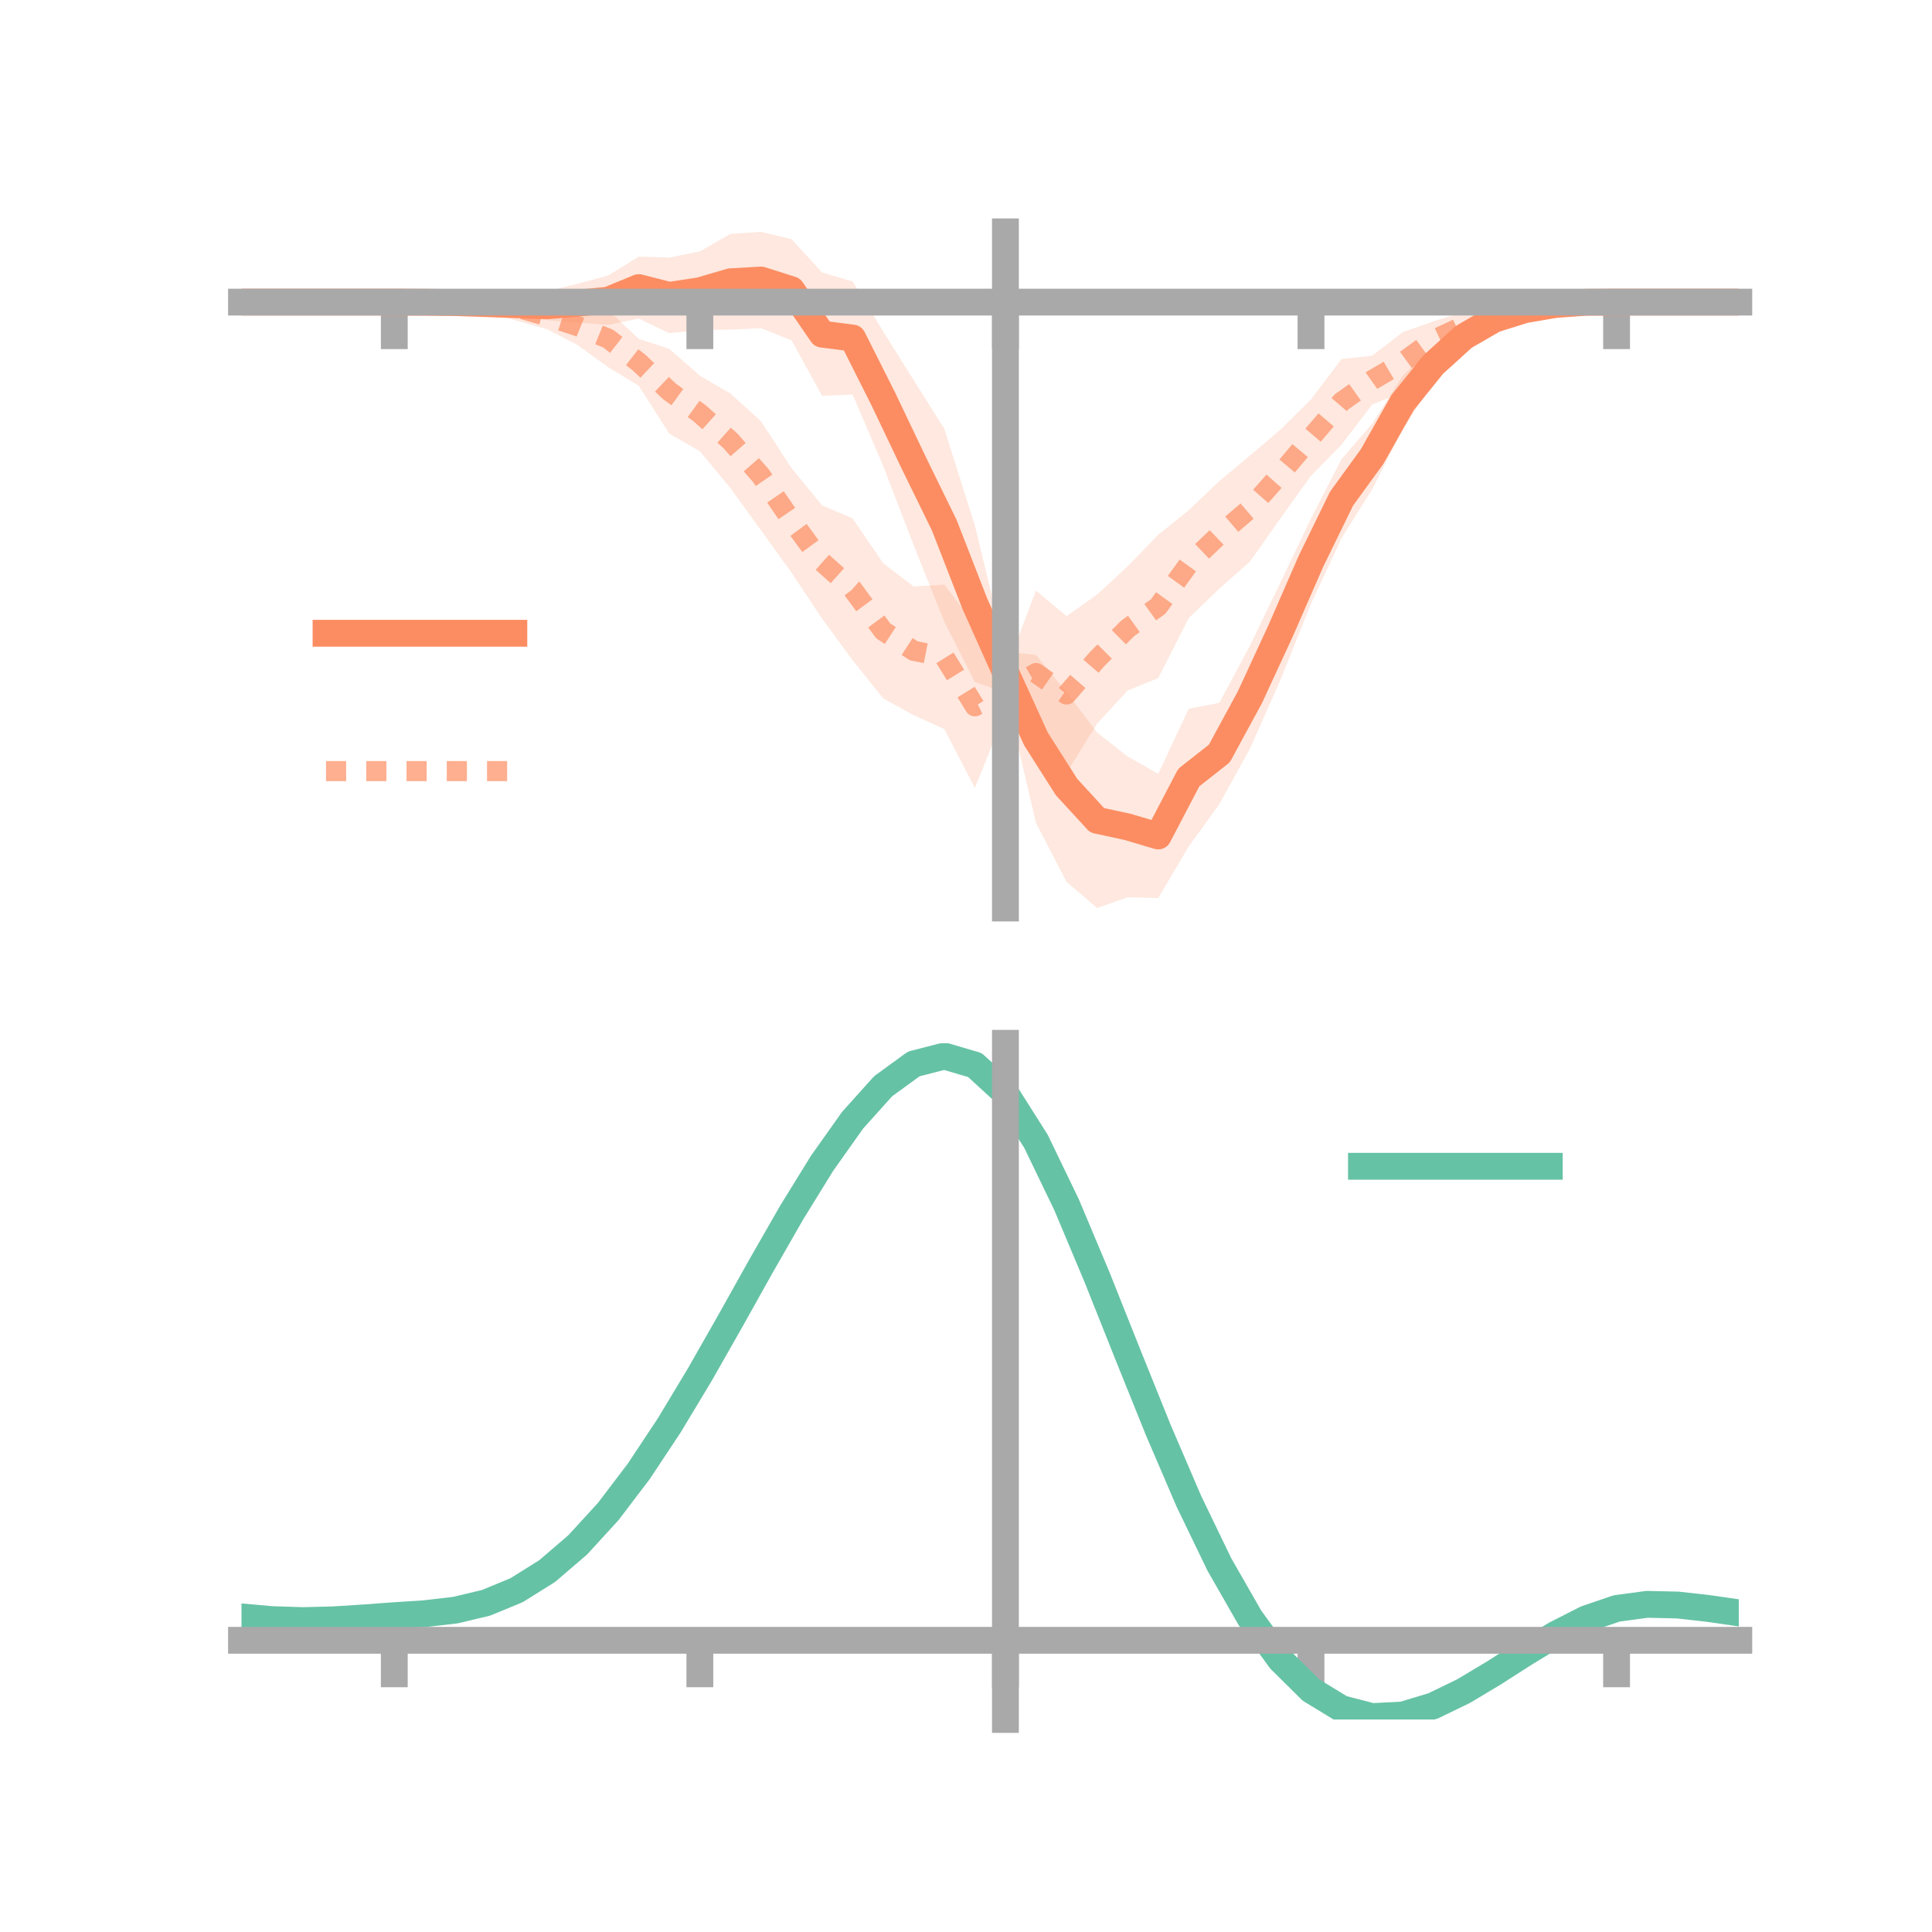 <?xml version="1.0" encoding="utf-8" standalone="no"?>
<!DOCTYPE svg PUBLIC "-//W3C//DTD SVG 1.1//EN"
  "http://www.w3.org/Graphics/SVG/1.1/DTD/svg11.dtd">
<!-- Created with matplotlib (https://matplotlib.org/) -->
<svg height="144pt" version="1.1" viewBox="0 0 144 144" width="144pt" xmlns="http://www.w3.org/2000/svg" xmlns:xlink="http://www.w3.org/1999/xlink">
 <defs>
  <style type="text/css">*{stroke-linecap:butt;stroke-linejoin:round;}</style>
 </defs>
 <g id="figure_1">
  <g id="patch_1">
   <path d="M 0 144 
L 144 144 
L 144 0 
L 0 0 
z
" style="fill:none;"/>
  </g>
  <g id="axes_1">
   <g id="patch_2">
    <path d="M 18 67.68 
L 129.6 67.68 
L 129.6 17.28 
L 18 17.28 
z
" style="fill:none;"/>
   </g>
   <g id="PolyCollection_1">
    <path clip-path="url(#pfcb68e507c)" d="M 18 22.518 
L 18 22.518 
L 20.278 22.518 
L 22.555 22.518 
L 24.833 22.518 
L 27.11 22.518 
L 29.388 22.518 
L 31.665 22.428 
L 33.943 22.295 
L 36.22 21.982 
L 38.498 21.924 
L 40.776 21.713 
L 43.053 21.153 
L 45.331 20.536 
L 47.608 19.126 
L 49.886 19.199 
L 52.163 18.742 
L 54.441 17.438 
L 56.718 17.28 
L 58.996 17.825 
L 61.273 20.31 
L 63.551 20.979 
L 65.829 24.71 
L 68.106 28.346 
L 70.384 31.962 
L 72.661 39.175 
L 74.939 48.574 
L 77.216 48.815 
L 79.494 51.599 
L 81.771 54.599 
L 84.049 56.386 
L 86.327 57.68 
L 88.604 52.823 
L 90.882 52.389 
L 93.159 48.131 
L 95.437 43.417 
L 97.714 38.651 
L 99.992 34.22 
L 102.269 31.585 
L 104.547 28.01 
L 106.824 25.812 
L 109.102 23.958 
L 111.38 22.947 
L 113.657 22.466 
L 115.935 22.428 
L 118.212 22.423 
L 120.49 22.518 
L 122.767 22.518 
L 125.045 22.518 
L 127.322 22.518 
L 129.6 22.518 
L 129.6 22.518 
L 129.6 22.518 
L 127.322 22.518 
L 125.045 22.518 
L 122.767 22.518 
L 120.49 22.518 
L 118.212 22.638 
L 115.935 22.956 
L 113.657 23.696 
L 111.38 24.637 
L 109.102 26.255 
L 106.824 28.541 
L 104.547 31.988 
L 102.269 36.473 
L 99.992 40.112 
L 97.714 45.005 
L 95.437 50.671 
L 93.159 55.81 
L 90.882 59.935 
L 88.604 63.088 
L 86.327 66.936 
L 84.049 66.878 
L 81.771 67.68 
L 79.494 65.724 
L 77.216 61.338 
L 74.939 51.602 
L 72.661 50.836 
L 70.384 46.344 
L 68.106 40.649 
L 65.829 34.729 
L 63.551 29.412 
L 61.273 29.499 
L 58.996 25.363 
L 56.718 24.46 
L 54.441 24.566 
L 52.163 24.598 
L 49.886 24.834 
L 47.608 23.746 
L 45.331 24.213 
L 43.053 24.042 
L 40.776 23.867 
L 38.498 23.499 
L 36.22 23.273 
L 33.943 22.812 
L 31.665 22.631 
L 29.388 22.518 
L 27.11 22.518 
L 24.833 22.518 
L 22.555 22.518 
L 20.278 22.518 
L 18 22.518 
z
" style="fill:#fc8d62;fill-opacity:0.2;"/>
   </g>
   <g id="PolyCollection_2">
    <path clip-path="url(#pfcb68e507c)" d="M 18 22.518 
L 18 22.518 
L 20.278 22.518 
L 22.555 22.518 
L 24.833 22.518 
L 27.11 22.518 
L 29.388 22.518 
L 31.665 22.403 
L 33.943 22.267 
L 36.22 22.1 
L 38.498 21.93 
L 40.776 22.603 
L 43.053 22.903 
L 45.331 23.113 
L 47.608 25.256 
L 49.886 26.004 
L 52.163 28.001 
L 54.441 29.329 
L 56.718 31.399 
L 58.996 34.89 
L 61.273 37.67 
L 63.551 38.641 
L 65.829 41.99 
L 68.106 43.714 
L 70.384 43.574 
L 72.661 46.554 
L 74.939 50.015 
L 77.216 44.02 
L 79.494 45.922 
L 81.771 44.316 
L 84.049 42.208 
L 86.327 39.863 
L 88.604 38.024 
L 90.882 35.859 
L 93.159 33.959 
L 95.437 32.024 
L 97.714 29.772 
L 99.992 26.76 
L 102.269 26.518 
L 104.547 24.763 
L 106.824 23.957 
L 109.102 23.241 
L 111.38 22.632 
L 113.657 22.372 
L 115.935 22.414 
L 118.212 22.4 
L 120.49 22.518 
L 122.767 22.518 
L 125.045 22.518 
L 127.322 22.518 
L 129.6 22.518 
L 129.6 22.518 
L 129.6 22.518 
L 127.322 22.518 
L 125.045 22.518 
L 122.767 22.518 
L 120.49 22.518 
L 118.212 22.652 
L 115.935 22.97 
L 113.657 23.536 
L 111.38 24.51 
L 109.102 25.317 
L 106.824 26.734 
L 104.547 29.237 
L 102.269 30.156 
L 99.992 33.142 
L 97.714 35.462 
L 95.437 38.63 
L 93.159 41.868 
L 90.882 43.871 
L 88.604 46.063 
L 86.327 50.541 
L 84.049 51.467 
L 81.771 53.936 
L 79.494 57.605 
L 77.216 56.313 
L 74.939 53.07 
L 72.661 58.73 
L 70.384 54.339 
L 68.106 53.309 
L 65.829 52.054 
L 63.551 49.213 
L 61.273 46.105 
L 58.996 42.682 
L 56.718 39.521 
L 54.441 36.384 
L 52.163 33.633 
L 49.886 32.323 
L 47.608 28.749 
L 45.331 27.37 
L 43.053 25.72 
L 40.776 24.538 
L 38.498 23.899 
L 36.22 23.259 
L 33.943 22.804 
L 31.665 22.66 
L 29.388 22.518 
L 27.11 22.518 
L 24.833 22.518 
L 22.555 22.518 
L 20.278 22.518 
L 18 22.518 
z
" style="fill:#fc8d62;fill-opacity:0.2;"/>
   </g>
   <g id="matplotlib.axis_1">
    <g id="xtick_1">
     <g id="line2d_1">
      <defs>
       <path d="M 0 0 
L 0 3.5 
" id="mf6e1f263b7" style="stroke:#a9a9a9;stroke-width:2;"/>
      </defs>
      <g>
       <use style="fill:#a9a9a9;stroke:#a9a9a9;stroke-width:2;" x="29.388" xlink:href="#mf6e1f263b7" y="22.518"/>
      </g>
     </g>
    </g>
    <g id="xtick_2">
     <g id="line2d_2">
      <g>
       <use style="fill:#a9a9a9;stroke:#a9a9a9;stroke-width:2;" x="52.163" xlink:href="#mf6e1f263b7" y="22.518"/>
      </g>
     </g>
    </g>
    <g id="xtick_3">
     <g id="line2d_3">
      <g>
       <use style="fill:#a9a9a9;stroke:#a9a9a9;stroke-width:2;" x="74.939" xlink:href="#mf6e1f263b7" y="22.518"/>
      </g>
     </g>
    </g>
    <g id="xtick_4">
     <g id="line2d_4">
      <g>
       <use style="fill:#a9a9a9;stroke:#a9a9a9;stroke-width:2;" x="97.714" xlink:href="#mf6e1f263b7" y="22.518"/>
      </g>
     </g>
    </g>
    <g id="xtick_5">
     <g id="line2d_5">
      <g>
       <use style="fill:#a9a9a9;stroke:#a9a9a9;stroke-width:2;" x="120.49" xlink:href="#mf6e1f263b7" y="22.518"/>
      </g>
     </g>
    </g>
   </g>
   <g id="matplotlib.axis_2"/>
   <g id="line2d_6">
    <path clip-path="url(#pfcb68e507c)" d="M 18 22.518 
L 20.278 22.518 
L 22.555 22.518 
L 24.833 22.518 
L 27.11 22.518 
L 29.388 22.518 
L 31.665 22.529 
L 33.943 22.554 
L 36.22 22.628 
L 38.498 22.711 
L 40.776 22.79 
L 43.053 22.598 
L 45.331 22.374 
L 47.608 21.436 
L 49.886 22.016 
L 52.163 21.67 
L 54.441 21.002 
L 56.718 20.87 
L 58.996 21.594 
L 61.273 24.904 
L 63.551 25.196 
L 65.829 29.72 
L 68.106 34.498 
L 70.384 39.153 
L 72.661 45.005 
L 74.939 50.088 
L 77.216 55.077 
L 79.494 58.661 
L 81.771 61.139 
L 84.049 61.632 
L 86.327 62.308 
L 88.604 57.956 
L 90.882 56.162 
L 93.159 51.971 
L 95.437 47.044 
L 97.714 41.828 
L 99.992 37.166 
L 102.269 34.029 
L 104.547 29.999 
L 106.824 27.176 
L 109.102 25.106 
L 111.38 23.792 
L 113.657 23.081 
L 115.935 22.692 
L 118.212 22.531 
L 120.49 22.518 
L 122.767 22.518 
L 125.045 22.518 
L 127.322 22.518 
L 129.6 22.518 
" style="fill:none;stroke:#fc8d62;stroke-linecap:square;stroke-width:2;"/>
   </g>
   <g id="line2d_7">
    <path clip-path="url(#pfcb68e507c)" d="M 18 22.518 
L 20.278 22.518 
L 22.555 22.518 
L 24.833 22.518 
L 27.11 22.518 
L 29.388 22.518 
L 31.665 22.532 
L 33.943 22.535 
L 36.22 22.679 
L 38.498 22.915 
L 40.776 23.57 
L 43.053 24.311 
L 45.331 25.241 
L 47.608 27.003 
L 49.886 29.163 
L 52.163 30.817 
L 54.441 32.856 
L 56.718 35.46 
L 58.996 38.786 
L 61.273 41.888 
L 63.551 43.927 
L 65.829 47.022 
L 68.106 48.511 
L 70.384 48.956 
L 72.661 52.642 
L 74.939 51.543 
L 77.216 50.167 
L 79.494 51.764 
L 81.771 49.126 
L 84.049 46.837 
L 86.327 45.202 
L 88.604 42.043 
L 90.882 39.865 
L 93.159 37.913 
L 95.437 35.327 
L 97.714 32.617 
L 99.992 29.951 
L 102.269 28.337 
L 104.547 27 
L 106.824 25.346 
L 109.102 24.279 
L 111.38 23.571 
L 113.657 22.954 
L 115.935 22.692 
L 118.212 22.526 
L 120.49 22.518 
L 122.767 22.518 
L 125.045 22.518 
L 127.322 22.518 
L 129.6 22.518 
" style="fill:none;stroke:#fc8d62;stroke-dasharray:1.5,1.5;stroke-dashoffset:0;stroke-opacity:0.7;stroke-width:1.5;"/>
   </g>
   <g id="patch_3">
    <path d="M 74.939 67.68 
L 74.939 17.28 
" style="fill:none;stroke:#a9a9a9;stroke-linecap:square;stroke-linejoin:miter;stroke-width:2;"/>
   </g>
   <g id="patch_4">
    <path d="M 129.6 67.68 
L 129.6 17.28 
" style="fill:none;"/>
   </g>
   <g id="patch_5">
    <path d="M 18 22.518 
L 129.6 22.518 
" style="fill:none;stroke:#a9a9a9;stroke-linecap:square;stroke-linejoin:miter;stroke-width:2;"/>
   </g>
   <g id="patch_6">
    <path d="M 18 17.28 
L 129.6 17.28 
" style="fill:none;"/>
   </g>
   <g id="legend_1">
    <g id="line2d_8">
     <path d="M 24.3 47.2 
L 38.3 47.2 
" style="fill:none;stroke:#fc8d62;stroke-linecap:square;stroke-width:2;"/>
    </g>
    <g id="line2d_9"/>
    <g id="text_1">
     <!--   -->
     <g transform="translate(43.9 49.65)scale(0.07 -0.07)">
      <defs>
       <path id="DejaVuSans-32"/>
      </defs>
      <use xlink:href="#DejaVuSans-32"/>
     </g>
    </g>
    <g id="line2d_10">
     <path d="M 24.3 57.474 
L 38.3 57.474 
" style="fill:none;stroke:#fc8d62;stroke-dasharray:1.5,1.5;stroke-dashoffset:0;stroke-opacity:0.7;stroke-width:1.5;"/>
    </g>
    <g id="line2d_11"/>
    <g id="text_2">
     <!--   -->
     <g transform="translate(43.9 59.924)scale(0.07 -0.07)">
      <use xlink:href="#DejaVuSans-32"/>
     </g>
    </g>
   </g>
  </g>
  <g id="axes_2">
   <g id="patch_7">
    <path d="M 18 128.16 
L 129.6 128.16 
L 129.6 77.76 
L 18 77.76 
z
" style="fill:none;"/>
   </g>
   <g id="PolyCollection_3">
    <path clip-path="url(#pcf1c0c06fe)" d="M 18 120.554 
L 18 120.474 
L 20.278 120.686 
L 22.555 120.759 
L 24.833 120.697 
L 27.11 120.543 
L 29.388 120.368 
L 31.665 120.214 
L 33.943 119.943 
L 36.22 119.394 
L 38.498 118.443 
L 40.776 116.998 
L 43.053 115.007 
L 45.331 112.464 
L 47.608 109.398 
L 49.886 105.878 
L 52.163 102.005 
L 54.441 97.907 
L 56.718 93.738 
L 58.996 89.675 
L 61.273 85.905 
L 63.551 82.627 
L 65.829 80.044 
L 68.106 78.357 
L 70.384 77.76 
L 72.661 78.44 
L 74.939 80.563 
L 77.216 84.209 
L 79.494 88.999 
L 81.771 94.498 
L 84.049 100.297 
L 86.327 106.041 
L 88.604 111.429 
L 90.882 116.228 
L 93.159 120.269 
L 95.437 123.45 
L 97.714 125.732 
L 99.992 127.134 
L 102.269 127.727 
L 104.547 127.619 
L 106.824 126.946 
L 109.102 125.858 
L 111.38 124.517 
L 113.657 123.084 
L 115.935 121.719 
L 118.212 120.575 
L 120.49 119.802 
L 122.767 119.498 
L 125.045 119.555 
L 127.322 119.821 
L 129.6 120.162 
L 129.6 120.266 
L 129.6 120.266 
L 127.322 119.949 
L 125.045 119.702 
L 122.767 119.657 
L 120.49 119.968 
L 118.212 120.755 
L 115.935 121.93 
L 113.657 123.343 
L 111.38 124.828 
L 109.102 126.217 
L 106.824 127.342 
L 104.547 128.039 
L 102.269 128.16 
L 99.992 127.579 
L 97.714 126.203 
L 95.437 123.976 
L 93.159 120.887 
L 90.882 116.974 
L 88.604 112.329 
L 86.327 107.111 
L 84.049 101.545 
L 81.771 95.917 
L 79.494 90.577 
L 77.216 85.922 
L 74.939 82.38 
L 72.661 80.322 
L 70.384 79.665 
L 68.106 80.243 
L 65.829 81.87 
L 63.551 84.355 
L 61.273 87.502 
L 58.996 91.115 
L 56.718 95.002 
L 54.441 98.983 
L 52.163 102.893 
L 49.886 106.585 
L 47.608 109.94 
L 45.331 112.864 
L 43.053 115.297 
L 40.776 117.21 
L 38.498 118.611 
L 36.22 119.539 
L 33.943 120.075 
L 31.665 120.335 
L 29.388 120.477 
L 27.11 120.636 
L 24.833 120.771 
L 22.555 120.818 
L 20.278 120.747 
L 18 120.554 
z
" style="fill:#66c2a5;fill-opacity:0.2;"/>
   </g>
   <g id="matplotlib.axis_3">
    <g id="xtick_6">
     <g id="line2d_12">
      <g>
       <use style="fill:#a9a9a9;stroke:#a9a9a9;stroke-width:2;" x="29.388" xlink:href="#mf6e1f263b7" y="122.258"/>
      </g>
     </g>
    </g>
    <g id="xtick_7">
     <g id="line2d_13">
      <g>
       <use style="fill:#a9a9a9;stroke:#a9a9a9;stroke-width:2;" x="52.163" xlink:href="#mf6e1f263b7" y="122.258"/>
      </g>
     </g>
    </g>
    <g id="xtick_8">
     <g id="line2d_14">
      <g>
       <use style="fill:#a9a9a9;stroke:#a9a9a9;stroke-width:2;" x="74.939" xlink:href="#mf6e1f263b7" y="122.258"/>
      </g>
     </g>
    </g>
    <g id="xtick_9">
     <g id="line2d_15">
      <g>
       <use style="fill:#a9a9a9;stroke:#a9a9a9;stroke-width:2;" x="97.714" xlink:href="#mf6e1f263b7" y="122.258"/>
      </g>
     </g>
    </g>
    <g id="xtick_10">
     <g id="line2d_16">
      <g>
       <use style="fill:#a9a9a9;stroke:#a9a9a9;stroke-width:2;" x="120.49" xlink:href="#mf6e1f263b7" y="122.258"/>
      </g>
     </g>
    </g>
   </g>
   <g id="matplotlib.axis_4"/>
   <g id="line2d_17">
    <path clip-path="url(#pcf1c0c06fe)" d="M 18 120.514 
L 20.278 120.716 
L 22.555 120.789 
L 24.833 120.734 
L 27.11 120.59 
L 29.388 120.423 
L 31.665 120.275 
L 33.943 120.009 
L 36.22 119.467 
L 38.498 118.527 
L 40.776 117.104 
L 43.053 115.152 
L 45.331 112.664 
L 47.608 109.669 
L 49.886 106.232 
L 52.163 102.449 
L 54.441 98.445 
L 56.718 94.37 
L 58.996 90.395 
L 61.273 86.704 
L 63.551 83.491 
L 65.829 80.957 
L 68.106 79.3 
L 70.384 78.713 
L 72.661 79.381 
L 74.939 81.471 
L 77.216 85.066 
L 79.494 89.788 
L 81.771 95.207 
L 84.049 100.921 
L 86.327 106.576 
L 88.604 111.879 
L 90.882 116.601 
L 93.159 120.578 
L 95.437 123.713 
L 97.714 125.967 
L 99.992 127.356 
L 102.269 127.943 
L 104.547 127.829 
L 106.824 127.144 
L 109.102 126.038 
L 111.38 124.672 
L 113.657 123.213 
L 115.935 121.824 
L 118.212 120.665 
L 120.49 119.885 
L 122.767 119.578 
L 125.045 119.629 
L 127.322 119.885 
L 129.6 120.214 
" style="fill:none;stroke:#66c2a5;stroke-linecap:square;stroke-width:2;"/>
   </g>
   <g id="patch_8">
    <path d="M 74.939 128.16 
L 74.939 77.76 
" style="fill:none;stroke:#a9a9a9;stroke-linecap:square;stroke-linejoin:miter;stroke-width:2;"/>
   </g>
   <g id="patch_9">
    <path d="M 129.6 128.16 
L 129.6 77.76 
" style="fill:none;"/>
   </g>
   <g id="patch_10">
    <path d="M 18 122.258 
L 129.6 122.258 
" style="fill:none;stroke:#a9a9a9;stroke-linecap:square;stroke-linejoin:miter;stroke-width:2;"/>
   </g>
   <g id="patch_11">
    <path d="M 18 77.76 
L 129.6 77.76 
" style="fill:none;"/>
   </g>
   <g id="legend_2">
    <g id="line2d_18">
     <path d="M 101.475 86.929 
L 115.475 86.929 
" style="fill:none;stroke:#66c2a5;stroke-linecap:square;stroke-width:2;"/>
    </g>
    <g id="line2d_19"/>
    <g id="text_3">
     <!--   -->
     <g transform="translate(121.075 89.379)scale(0.07 -0.07)">
      <use xlink:href="#DejaVuSans-32"/>
     </g>
    </g>
   </g>
  </g>
 </g>
 <defs>
  <clipPath id="pfcb68e507c">
   <rect height="50.4" width="111.6" x="18" y="17.28"/>
  </clipPath>
  <clipPath id="pcf1c0c06fe">
   <rect height="50.4" width="111.6" x="18" y="77.76"/>
  </clipPath>
 </defs>
</svg>
